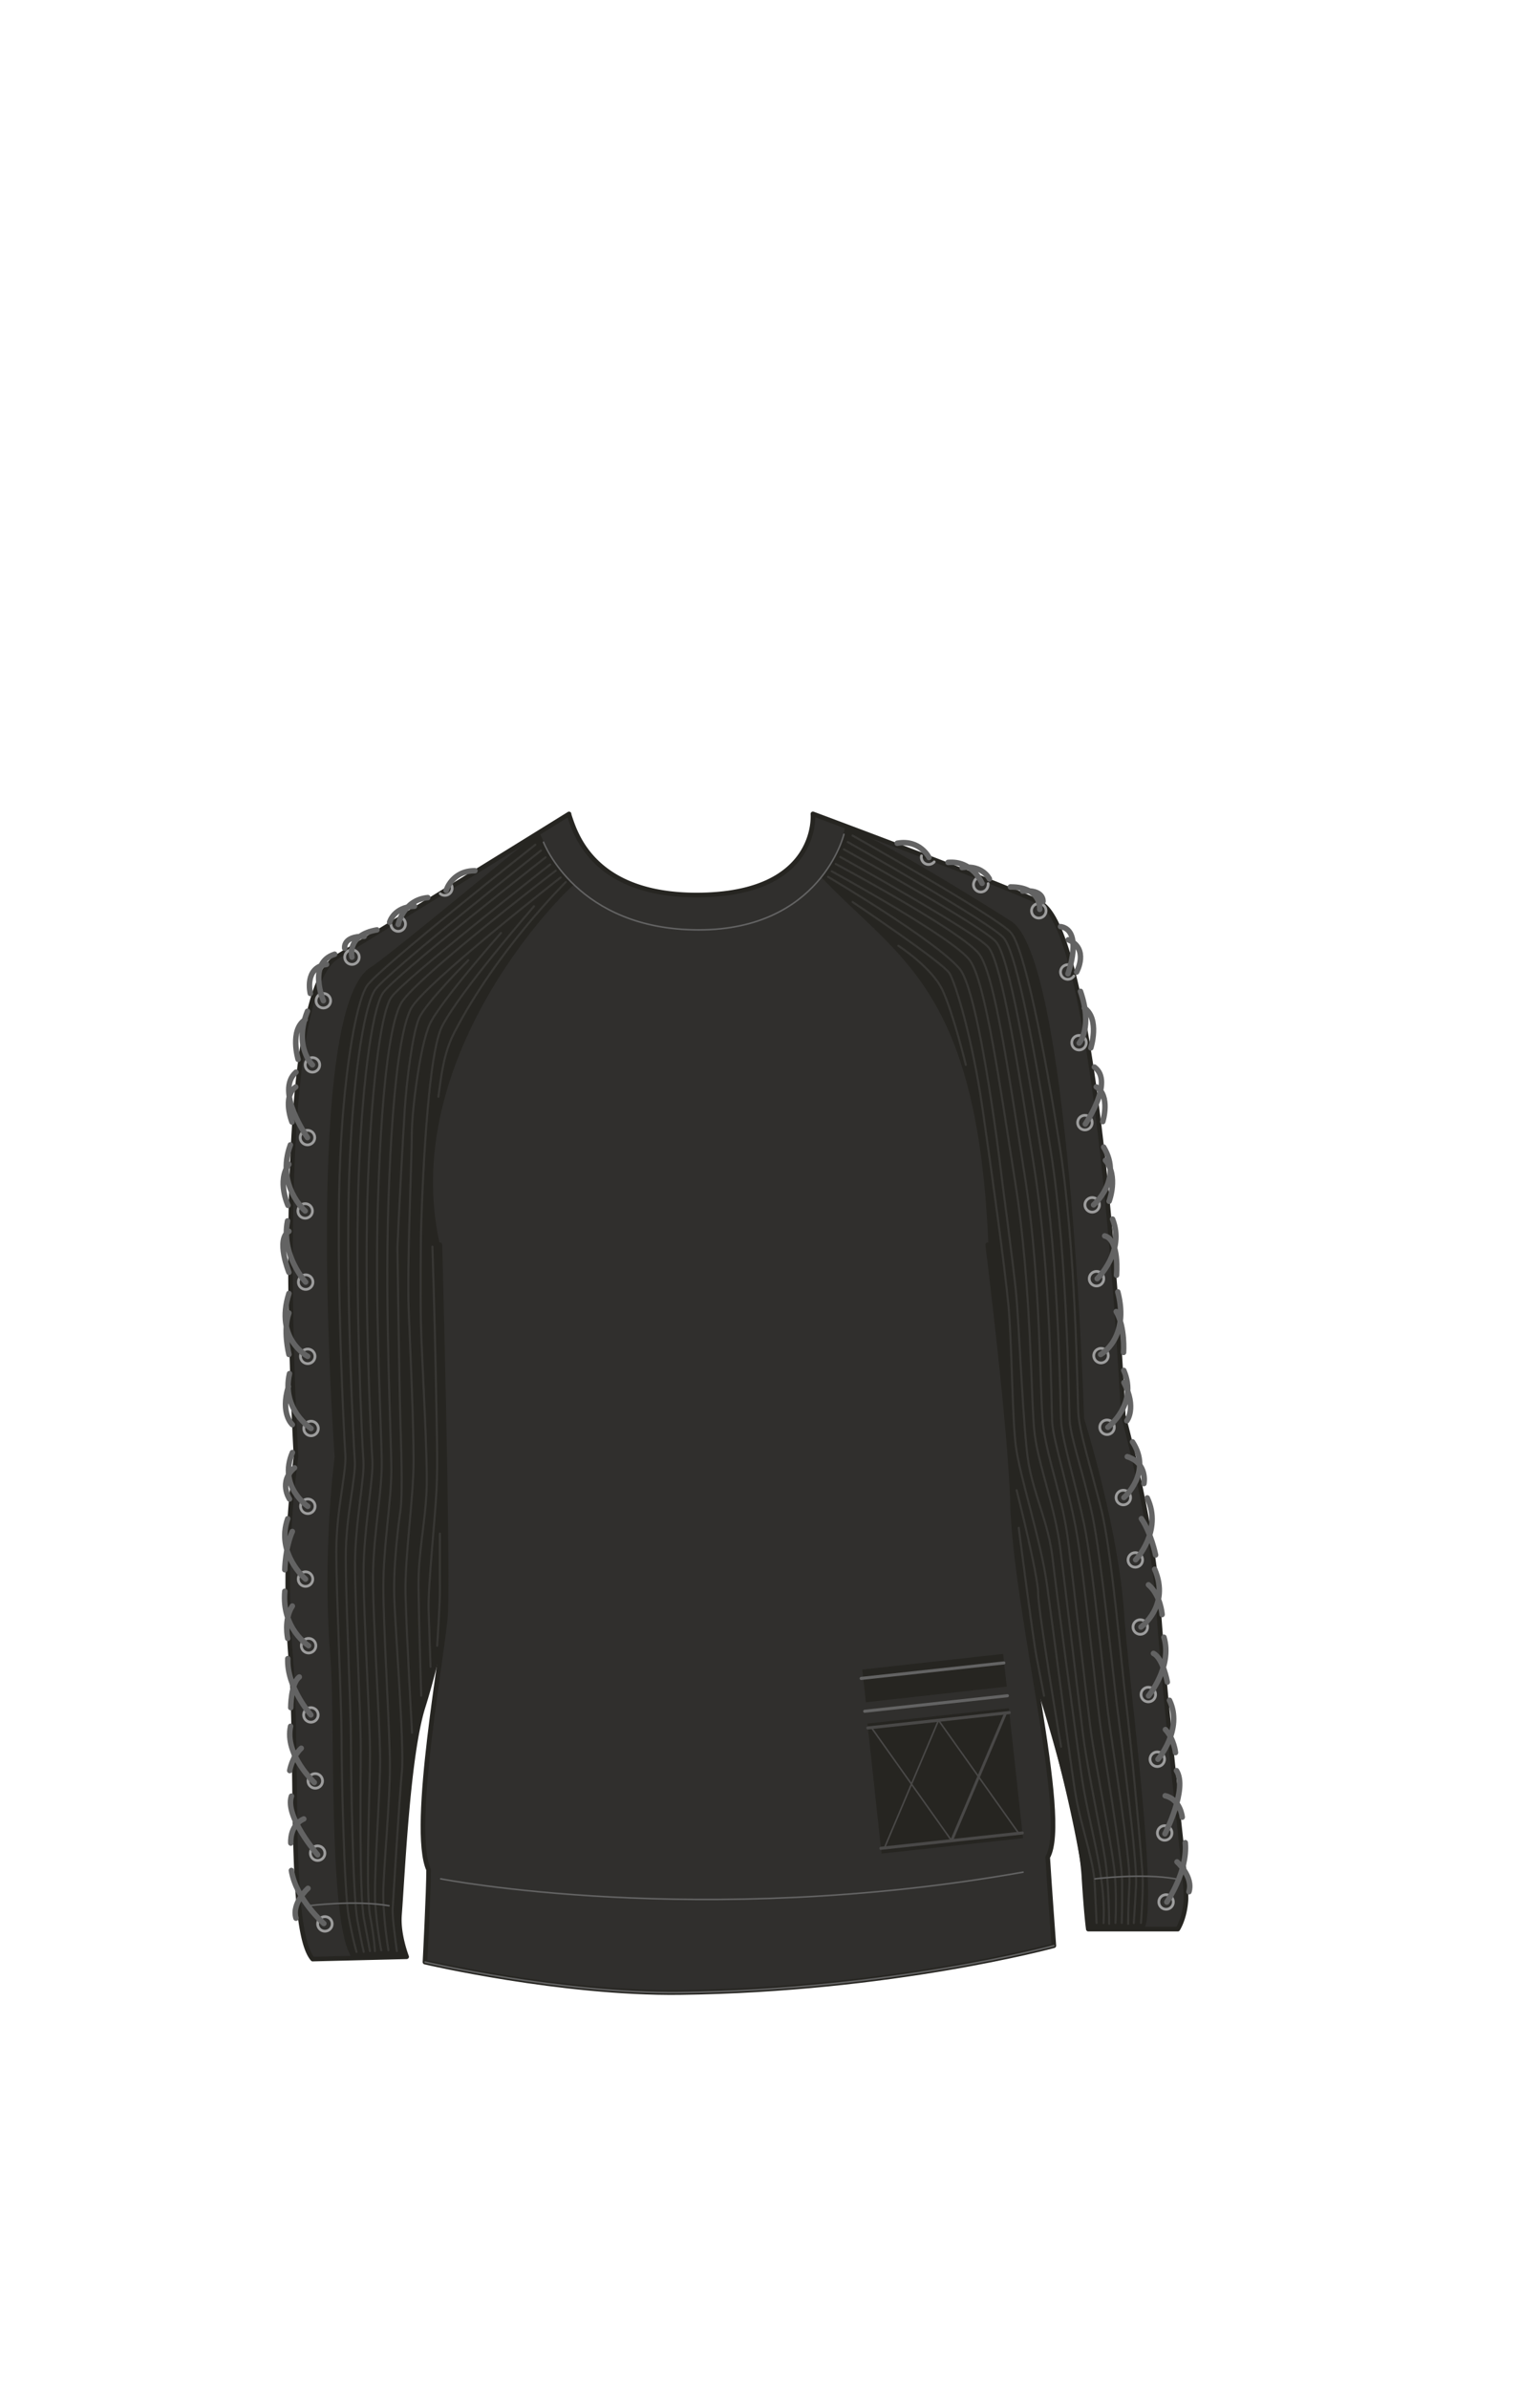 <svg xmlns="http://www.w3.org/2000/svg" width="1000" height="1550" viewBox="0 0 1000 1550"><path d="M288.68 1053.71c-4.14 18.21-9 38.16-13.93 53.64-9.82 31-13.08 105-15.36 135.21-.95 12.67 4.66 27 4.66 27l-61 1.5c-16.33-18.73-8.93-129.51-14.45-197.93A619.73 619.73 0 01192.24 945s-18.06-297.33 26.67-324.28 150.6-92.63 150.6-92.63-.25-.24.72 2.61c4.12 12.15 16.87 50 82 50 80.35 0 75.64-52.64 75.64-52.64s137.74 51.21 148.62 58.32c38.3 25 52.88 331.94 52.88 331.94s19 68.76 22.89 124.63c5.57 81.26 18.66 177.57 17.84 189.79s-5.3 18.88-5.3 18.88h-58.1s-1.25-8-2.88-34.36c-1.86-29.85-17-86.23-32.37-132.82" fill="#302f2d" stroke="#262521" stroke-linecap="round" stroke-linejoin="round" stroke-width="3"/><circle cx="757.2" cy="1234.02" r="4.73" fill="none" stroke="#9d9d9d" stroke-linecap="round" stroke-linejoin="round" stroke-width="1.78"/><circle cx="756.28" cy="1189.24" r="4.73" fill="none" stroke="#9d9d9d" stroke-linecap="round" stroke-linejoin="round" stroke-width="1.78"/><circle cx="751.48" cy="1141.41" r="4.73" fill="none" stroke="#9d9d9d" stroke-linecap="round" stroke-linejoin="round" stroke-width="1.78"/><circle cx="745.65" cy="1099.44" r="4.73" fill="none" stroke="#9d9d9d" stroke-linecap="round" stroke-linejoin="round" stroke-width="1.78"/><circle cx="740.44" cy="1055.63" r="4.73" fill="none" stroke="#9d9d9d" stroke-linecap="round" stroke-linejoin="round" stroke-width="1.78"/><circle cx="737.21" cy="1012.09" r="4.73" fill="none" stroke="#9d9d9d" stroke-linecap="round" stroke-linejoin="round" stroke-width="1.78"/><circle cx="729.43" cy="971.62" r="4.73" fill="none" stroke="#9d9d9d" stroke-linecap="round" stroke-linejoin="round" stroke-width="1.78"/><circle cx="718.86" cy="926.02" r="4.73" fill="none" stroke="#9d9d9d" stroke-linecap="round" stroke-linejoin="round" stroke-width="1.78"/><circle cx="714.94" cy="879.55" r="4.73" fill="none" stroke="#9d9d9d" stroke-linecap="round" stroke-linejoin="round" stroke-width="1.78"/><circle cx="712.02" cy="829.63" r="4.73" fill="none" stroke="#9d9d9d" stroke-linecap="round" stroke-linejoin="round" stroke-width="1.78"/><circle cx="709.21" cy="781.72" r="4.73" fill="none" stroke="#9d9d9d" stroke-linecap="round" stroke-linejoin="round" stroke-width="1.78"/><circle cx="704.48" cy="728.37" r="4.73" fill="none" stroke="#9d9d9d" stroke-linecap="round" stroke-linejoin="round" stroke-width="1.78"/><circle cx="700.68" cy="676.51" r="4.73" fill="none" stroke="#9d9d9d" stroke-linecap="round" stroke-linejoin="round" stroke-width="1.78"/><path d="M695.58 626.46a4.73 4.73 0 101.75 6.79" fill="none" stroke="#9d9d9d" stroke-linecap="round" stroke-linejoin="round" stroke-width="1.78"/><circle cx="674.54" cy="590.93" r="4.73" fill="none" stroke="#9d9d9d" stroke-linecap="round" stroke-linejoin="round" stroke-width="1.78"/><path d="M634.13 569.93a4.77 4.77 0 00-1.67 2.36 4.73 4.73 0 109 2.85 4.58 4.58 0 00.2-1.86M598.35 555.29a4.72 4.72 0 005.67 5.47 4.67 4.67 0 002.6-1.58" fill="none" stroke="#9d9d9d" stroke-linecap="round" stroke-linejoin="round" stroke-width="1.78"/><circle cx="210.98" cy="1248.26" r="4.73" fill="none" stroke="#9d9d9d" stroke-linecap="round" stroke-linejoin="round" stroke-width="1.78"/><circle cx="206.25" cy="1202.36" r="4.73" fill="none" stroke="#9d9d9d" stroke-linecap="round" stroke-linejoin="round" stroke-width="1.78"/><circle cx="204.71" cy="1155.48" r="4.73" fill="none" stroke="#9d9d9d" stroke-linecap="round" stroke-linejoin="round" stroke-width="1.78"/><circle cx="201.88" cy="1112.65" r="4.73" fill="none" stroke="#9d9d9d" stroke-linecap="round" stroke-linejoin="round" stroke-width="1.78"/><circle cx="200.38" cy="1067.74" r="4.73" fill="none" stroke="#9d9d9d" stroke-linecap="round" stroke-linejoin="round" stroke-width="1.78"/><circle cx="198.38" cy="1024.52" r="4.73" fill="none" stroke="#9d9d9d" stroke-linecap="round" stroke-linejoin="round" stroke-width="1.78"/><circle cx="199.88" cy="977.31" r="4.73" fill="none" stroke="#9d9d9d" stroke-linecap="round" stroke-linejoin="round" stroke-width="1.78"/><circle cx="201.98" cy="926.81" r="4.73" fill="none" stroke="#9d9d9d" stroke-linecap="round" stroke-linejoin="round" stroke-width="1.78"/><circle cx="199.82" cy="880.01" r="4.73" fill="none" stroke="#9d9d9d" stroke-linecap="round" stroke-linejoin="round" stroke-width="1.78"/><circle cx="198.48" cy="831.84" r="4.73" fill="none" stroke="#9d9d9d" stroke-linecap="round" stroke-linejoin="round" stroke-width="1.78"/><circle cx="198.16" cy="785.68" r="4.73" fill="none" stroke="#9d9d9d" stroke-linecap="round" stroke-linejoin="round" stroke-width="1.78"/><circle cx="199.66" cy="738.08" r="4.73" fill="none" stroke="#9d9d9d" stroke-linecap="round" stroke-linejoin="round" stroke-width="1.78"/><circle cx="202.89" cy="690.9" r="4.73" fill="none" stroke="#9d9d9d" stroke-linecap="round" stroke-linejoin="round" stroke-width="1.78"/><circle cx="209.96" cy="649.28" r="4.73" fill="none" stroke="#9d9d9d" stroke-linecap="round" stroke-linejoin="round" stroke-width="1.78"/><circle cx="228.55" cy="621" r="4.73" fill="none" stroke="#9d9d9d" stroke-linecap="round" stroke-linejoin="round" stroke-width="1.78"/><path d="M260.68 595.29a4.64 4.64 0 012.07 2 4.73 4.73 0 11-8.89 2.6M293.3 574.53a4.56 4.56 0 01.3 1.85 4.73 4.73 0 01-4.9 4.54 4.67 4.67 0 01-2.85-1.1" fill="none" stroke="#9d9d9d" stroke-linecap="round" stroke-linejoin="round" stroke-width="1.78"/><path d="M349.87 540.28c-1.72 0-97.66 80.33-109 87.17-44.74 26.95-23.56 317.85-23.56 317.85s-8.28 61.85-2.75 130.27c3.31 41-1.88 175.58 14.35 195l35.14-1c-6.69-21.46-4.06-50.63-2.38-61 1.06-15.63 2.4-33.3 4.2-50a.8.8 0 01-.2-1.21l.39-.52c2.14-19.56 4.94-37.68 8.69-49.5 4.83-15.2 10.09-36.77 14.19-54.79-.76 7.9 2.56-232.4-3.3-245-25.86-114.85 68.6-217.4 87.05-233.59-18.8-18.74-20.47-32.4-22.82-33.68zM706.66 1251.67c3-.05 36.48 0 36.48 0 8.9-21.17-9.95-157.61-13.2-205-3.84-55.87-26-126.37-26-126.37s-8.9-297.52-47.2-322.51c-4.19-2.74-81.19-51.44-107.91-61.82-.83 5.85-4.25 18.62-15.57 33.11 50.83 53.48 101.58 72.12 108.56 238.5 10.44 58.46 14.94 198.3 28 272.22.05.01 34.18 108.59 36.84 171.87zM369.48 528.13s.01-.03 0 0z" fill="#262521"/><path d="M285.64 807.59s5.34 199.1 3.82 238.13c-.83 21.49-23.46 140.26-11.15 167.44.05 13-2.35 59.86-2.35 59.86s88.48 20.67 165.47 19.75c137.53-1.66 242.89-30.38 242.89-30.38s-3.23-43.82-4-57.41c14.49-25-21.06-160.16-22.86-230.12-1.22-47.58-16.1-167.27-16.1-167.27" fill="#302f2d" stroke="#262521" stroke-linecap="round" stroke-linejoin="round" stroke-width="3"/><path d="M276 1273s88.48 20.67 165.47 19.75c137.53-1.66 242.89-30.38 242.89-30.38M711 1219s30.63-3.83 52.37 0M200.25 1236.47s30.64-3.84 52.37 0M286.17 1219s168.07 32.86 378.14-4.33M352.93 546.4s21.5 56.91 100.81 56.91 94.26-62 94.26-62" fill="none" stroke="#636363" stroke-linecap="round" stroke-linejoin="round"/><path fill="#262521" d="M559.912 1083.222l91.456-10.162 2.358 21.215-91.457 10.162z"/><path fill="none" stroke="#636363" stroke-linecap="round" stroke-linejoin="round" stroke-width="2" d="M559.19 1088.97l92.67-10.06M654.17 1100.21l-92.67 10.07"/><path fill="#262521" d="M563.27 1118.248l91.839-9.977 9.165 84.364-91.84 9.977z"/><path fill="none" stroke="#494847" stroke-linecap="round" stroke-linejoin="round" stroke-width="2" d="M563.52 1121.11l91.84-9.97M572 1199.21l91.84-9.97"/><path fill="none" stroke="#494847" stroke-linecap="round" stroke-linejoin="round" d="M609.44 1116.12l52.08 73.37"/><path fill="none" stroke="#494847" stroke-linecap="round" stroke-linejoin="round" stroke-width="1.78" d="M653.04 1111.39l-35.12 82.84"/><path fill="none" stroke="#494847" stroke-linecap="round" stroke-linejoin="round" d="M565.84 1120.86l52.08 73.37M609.44 1116.12l-35.12 82.84"/><path d="M347.63 548.05s-102.2 80.56-109.41 91.64-15.79 59.42-17.72 123c-2.12 69.84 2.89 169 3.74 180.88s-5.86 35.6-5.86 63.18 3.39 97.92 3.39 120.38 1.7 100.43 4.67 116.54 5.08 22.75 5.08 22.75" fill="none" stroke="#636363" stroke-linecap="round" stroke-linejoin="round" stroke-width="1.34" opacity=".3"/><path d="M351.26 551.83s-100.7 79.57-107.91 90.64-14.79 60.42-16.72 124c-2.12 69.84 2.89 169 3.74 180.88s-5.86 35.6-5.86 63.18 3.39 97.92 3.39 120.38 1.2 98.93 4.17 115 4.09 20.47 4.09 20.47" fill="none" stroke="#636363" stroke-linecap="round" stroke-linejoin="round" stroke-width="1.34" opacity=".3"/><path d="M354.31 556.23s-98.55 77.09-105.76 88.16-14 62.9-15.87 126.43c-2.12 69.85 2.45 164.91 3.29 176.84s-5.42 40.07-5.42 67.64 3.7 96.52 3.7 119-1 94.11 2 110.21 4 21.39 4 21.39" fill="none" stroke="#636363" stroke-linecap="round" stroke-linejoin="round" stroke-width="1.34" opacity=".3"/><path d="M357.28 560.86s-96.14 75.35-103.35 86.42-13.35 64.64-15.28 128.18c-2.12 69.84 2.3 159.88 3.15 171.81s-5.72 45.38-5.72 73 4.19 95.4 4.19 117.86-3 88.5 0 104.6 3.18 23.19 3.18 23.19" fill="none" stroke="#636363" stroke-linecap="round" stroke-linejoin="round" stroke-width="1.34" opacity=".3"/><path d="M360.83 564.93s-92.45 70.81-100.6 86.36-12.88 65.12-14.81 128.71c-2.12 69.84 2.45 149 2.45 169.7s-5.64 47.17-5.64 74.74 4.59 95.31 4.59 117.77-4.19 76.44-3.15 92.78a269.62 269.62 0 003.9 30.44" fill="none" stroke="#636363" stroke-linecap="round" stroke-linejoin="round" stroke-width="1.34" opacity=".3"/><path d="M364 569.34s-88.94 69.43-97.09 85-12.86 65.5-14.79 129c-2.12 69.85 2 149.74 2 170.43s-5.18 48.21-5.18 75.79 4.25 93.82 4.25 116.28-3.76 62.78-4.25 79.9 3.27 39.62 3.27 39.62" fill="none" stroke="#636363" stroke-linecap="round" stroke-linejoin="round" stroke-width="1.34" opacity=".3"/><path d="M367.38 572.29s-44.68 44.15-72.32 97.51c-6.82 13.16-8.36 26.6-10.39 41.79" fill="none" stroke="#636363" stroke-linecap="round" stroke-linejoin="round" stroke-width="1.34" opacity=".3"/><path d="M346.76 588s-49 56.29-59.87 78.24-13.55 134.56-13.55 134.56-.46 37.63 0 58.55 4.54 86.39 3.66 107.8-5.53 40.29-5.24 63.16 1.75 69.9 1.75 69.9" fill="none" stroke="#636363" stroke-linecap="round" stroke-linejoin="round" stroke-width="1.34" opacity=".3"/><path d="M325.32 605.31s-39.82 45-46.24 59.14-11.68 56.29-11.68 71.72-3.17 85.07-2 114 3.16 72.78 3.16 97.63-5.81 62.06-5.23 86.75 4.23 89.66 4.23 89.66" fill="none" stroke="#636363" stroke-linecap="round" stroke-linejoin="round" stroke-width="1.34" opacity=".3"/><path d="M304.11 623s-28 28.11-32.06 37.75-8 39.83-9.23 59.1-3.87 67.53-4.74 89.66c0 0 1.17 90.82 2 115.57s1.16 46.28 0 54.43-4.66 34.64-4.08 55.9 6.61 96.79 4.95 114.26-5.68 84-6 89 2.75 27.24 2.75 27.24" fill="none" stroke="#636363" stroke-linecap="round" stroke-linejoin="round" stroke-width="1.34" opacity=".3"/><path d="M280.79 808.82s1.53 46.46 2.22 85 1.31 55.11.42 73.32-5.56 62.34-5.12 77 1.26 37.26 1.26 37.26M285.64 995s-.1 27.19 0 36.16-1.77 36.62-1.77 36.62M553.61 542.12s94.39 53 102.93 63.08 21.54 74.71 31.46 137.5c10.89 69 11.53 162.08 12.19 174s8 35.19 14.76 61.93c7 27.68 13.27 102.22 16.09 124.5s10.91 105.29 11 117.27-1.18 27.21-1.18 27.21" fill="none" stroke="#636363" stroke-linecap="round" stroke-linejoin="round" stroke-width="1.34" opacity=".3"/><path d="M550.49 546.33s92.77 52.19 101.31 62.27 20.68 75.83 30.59 138.62c10.89 69 11.52 162.08 12.18 174s9.11 35 14.77 61.94c5.89 28.13 13.26 102.21 16.09 124.49s13.19 99.37 12.28 115.72-1.48 24.33-1.48 24.33" fill="none" stroke="#636363" stroke-linecap="round" stroke-linejoin="round" stroke-width="1.34" opacity=".3"/><path d="M548 551.07s90.32 50 98.86 60.09 20.15 78.4 30.06 141.19c10.9 69 11.46 158 12.12 169.94s9.19 39.44 14.89 66.42c5.85 27.74 12.78 100.86 15.61 123.14s14.77 94.31 13.86 110.66-.83 25.73-.83 25.73" fill="none" stroke="#636363" stroke-linecap="round" stroke-linejoin="round" stroke-width="1.34" opacity=".3"/><path d="M545.65 556s87.72 48.58 96.26 58.67 19.78 80.2 29.69 143c10.89 69 11 153 11.63 164.94s11.1 44.49 15.86 71.66c4.89 28 12.16 99.8 15 122.09s14.54 88.47 14.58 104.85c.05 17.45-.24 26.4-.24 26.4" fill="none" stroke="#636363" stroke-linecap="round" stroke-linejoin="round" stroke-width="1.34" opacity=".3"/><path d="M542.64 560.53s83.49 44.54 93.53 58.94 19.37 80.74 29.28 143.53c10.89 69 9.46 142.24 12.06 162.76s12.52 46.09 16 73.44 11.76 99.77 14.59 122 14.94 80.52 16 96.86a289.56 289.56 0 01.23 29.55" fill="none" stroke="#636363" stroke-linecap="round" stroke-linejoin="round" stroke-width="1.34" opacity=".3"/><path d="M540.09 565.3s79.82 43.62 89.86 58 19.4 81.12 29.31 143.91c10.89 69 10 142.89 12.63 163.41s13.21 47.18 16.68 74.54 11.9 98.25 14.73 120.54 11.56 62.88 14.21 79.8 2.73 42.72 2.73 42.72" fill="none" stroke="#636363" stroke-linecap="round" stroke-linejoin="round" stroke-width="1.34" opacity=".3"/><path d="M537.68 568.89S607 609.8 623 628.38c13.68 15.94 28 139.85 28 139.85s6.48 48.4 8.65 69.21 4.63 90.42 8.19 111.55 13.06 39.28 15.65 62 13.51 102.73 18.43 138.36 16.28 65.05 14.65 98.38" fill="none" stroke="#636363" stroke-linecap="round" stroke-linejoin="round" stroke-width="1.34" opacity=".3"/><path d="M553.61 585.21s58.89 39.41 63 46.37 14.74 42.07 21.29 87 14.33 102.05 16.79 126.9 2.46 72.91 4.91 92.49 16 60.26 20.07 89.05 15.82 121.17 19.16 139.58 11.24 40.64 12 55.06 1.23 26 1.23 26" fill="none" stroke="#636363" stroke-linecap="round" stroke-linejoin="round" stroke-width="1.34" opacity=".3"/><path d="M583.32 613.61s21.79 14 28.72 28.84 15.13 48.45 15.13 48.45M660.15 966.82s13.94 55.14 13.94 66.68 14.91 99.81 14.91 99.81M661.52 991.25s9.18 71.4 11.52 83.62 4.9 25.34 4.9 25.34" fill="none" stroke="#636363" stroke-linecap="round" stroke-linejoin="round" stroke-width="1.34" opacity=".3"/><path d="M210.29 1248s-18-15.58-21.07-34.41M200 1225.17s-10.74 9.59-7.79 19.36M206.25 1203.39s-21.57-24.88-17-38.05M188.83 1195.8s-1-11.47 8.43-15.65M204.09 1156.49s-19.44-18-15.41-36.46M188.13 1148.76s1.45-8.79 7.48-14.48M201.88 1112.65s-15.78-17.88-15-36.51M188.8 1107.93s0-15.75 5.55-19.89M200.38 1067.74s-17.65-11-15.44-35.31M186.83 1063s-2.71-12.24 3-21M198.38 1024.52s-19.49-16.66-11.55-39.16M184.93 1018.46s.28-14.51 4.9-24.83M199.88 977.31s-19.39-12.9-10-34.89M188 972.59s-7.49-11.13 3.25-20.26M202 926.81s-19.44-12.32-14-35.6M189.83 924.31s-8-7-2.54-24.72M199.82 880s-21.69-11-12.2-40.79M187.62 878.79s-4.05-16 0-26.9M198.48 831.84s-16.2-17.45-11.76-39.7M187.62 825.51s-8.71-21.47 0-26.64M198.16 785.68S179 769 188.56 742.8M187 782.05s-7.35-15.77.58-26.64M199.66 738.08s-21.39-30.33-7.45-42.45M189.6 728s-6.53-16.3 2.42-22.77M202.89 690.9s-12.45-11.72-3.23-34.81M210 649.28s-10.53-24.49 7.31-30.18M201.5 644.56s-4.2-16.87 10.57-18.84M193.58 687.33s-5.68-18.94 4.58-25.83M228.55 621s-3.88-14.21 16.21-17.69M223.83 615.22s-1.4-7.89 12.67-7.7M258.57 599.76s3.27-15.89 19.23-17.39M253 598.32s2.63-9.85 16.14-10.37M289.73 577.73s3.64-12.78 18.66-12.8M757.65 1234.08s13.67-19.54 12-38.54M764.29 1208s10.72 9.61 7.76 19.37M756.46 1189.8s15-29.3 7.48-41M767.68 1179s-1-11.47-11.07-13.9M751.92 1141.41s16.56-19.25 7.5-38.23M763.3 1137.09s-.88-8.86-6.54-14.93M745.81 1100.27s15.66-19 10-38M758 1091.34s-2.75-15.5-9-18.59M740.86 1055.63s19.17-13.63 8.93-37.49M754.61 1047.53s-.87-12.51-8.85-19.29M737.42 1012s17.72-18.53 7.56-40.13M750.38 1008.88s-2.85-14.23-9.23-23.56M729.81 971.62s18.67-16.14 5.58-36.12M742.81 962.55s2.63-13.16-10.81-17.45M719.38 926s19.85-14.94 10.34-36.88M731.72 921.8s6.59-8.32-1.88-24.78M714.7 878.8s19-10.39 11.14-40.61M729.58 877.45s1.14-16.5-4.77-26.48M712.44 829.63s18.34-17.54 10-38.65M725 827.37s2.15-23.06-7.68-25.51M710.11 781.72s19.25-16.34 6.56-37.47M720.21 779.38s6.25-16.24-2.4-26.54M704.75 729.27s19-27.52 5.89-36.94M716.09 727.69s5.21-16.76-4.23-22.5M700.75 676.77s9-10.1.84-33.58M693.48 631.81s10.16-28.22-4.81-30.63M699.1 630.65s8.36-15.24-5.41-20.91M708.32 679.88s6-18.85-4.19-25.9M675.17 590s1.3-14.67-19.08-14.54M677.28 584.89s.83-8-13.19-6.77M637.71 573.13s-6.12-15-22.08-13.59M642.46 570.23s-4.33-9.24-17.73-7.35M603.24 556.38s-5.85-11.92-20.63-9.28" fill="none" stroke="#636363" stroke-linecap="round" stroke-linejoin="round" stroke-width="3.56"/></svg>